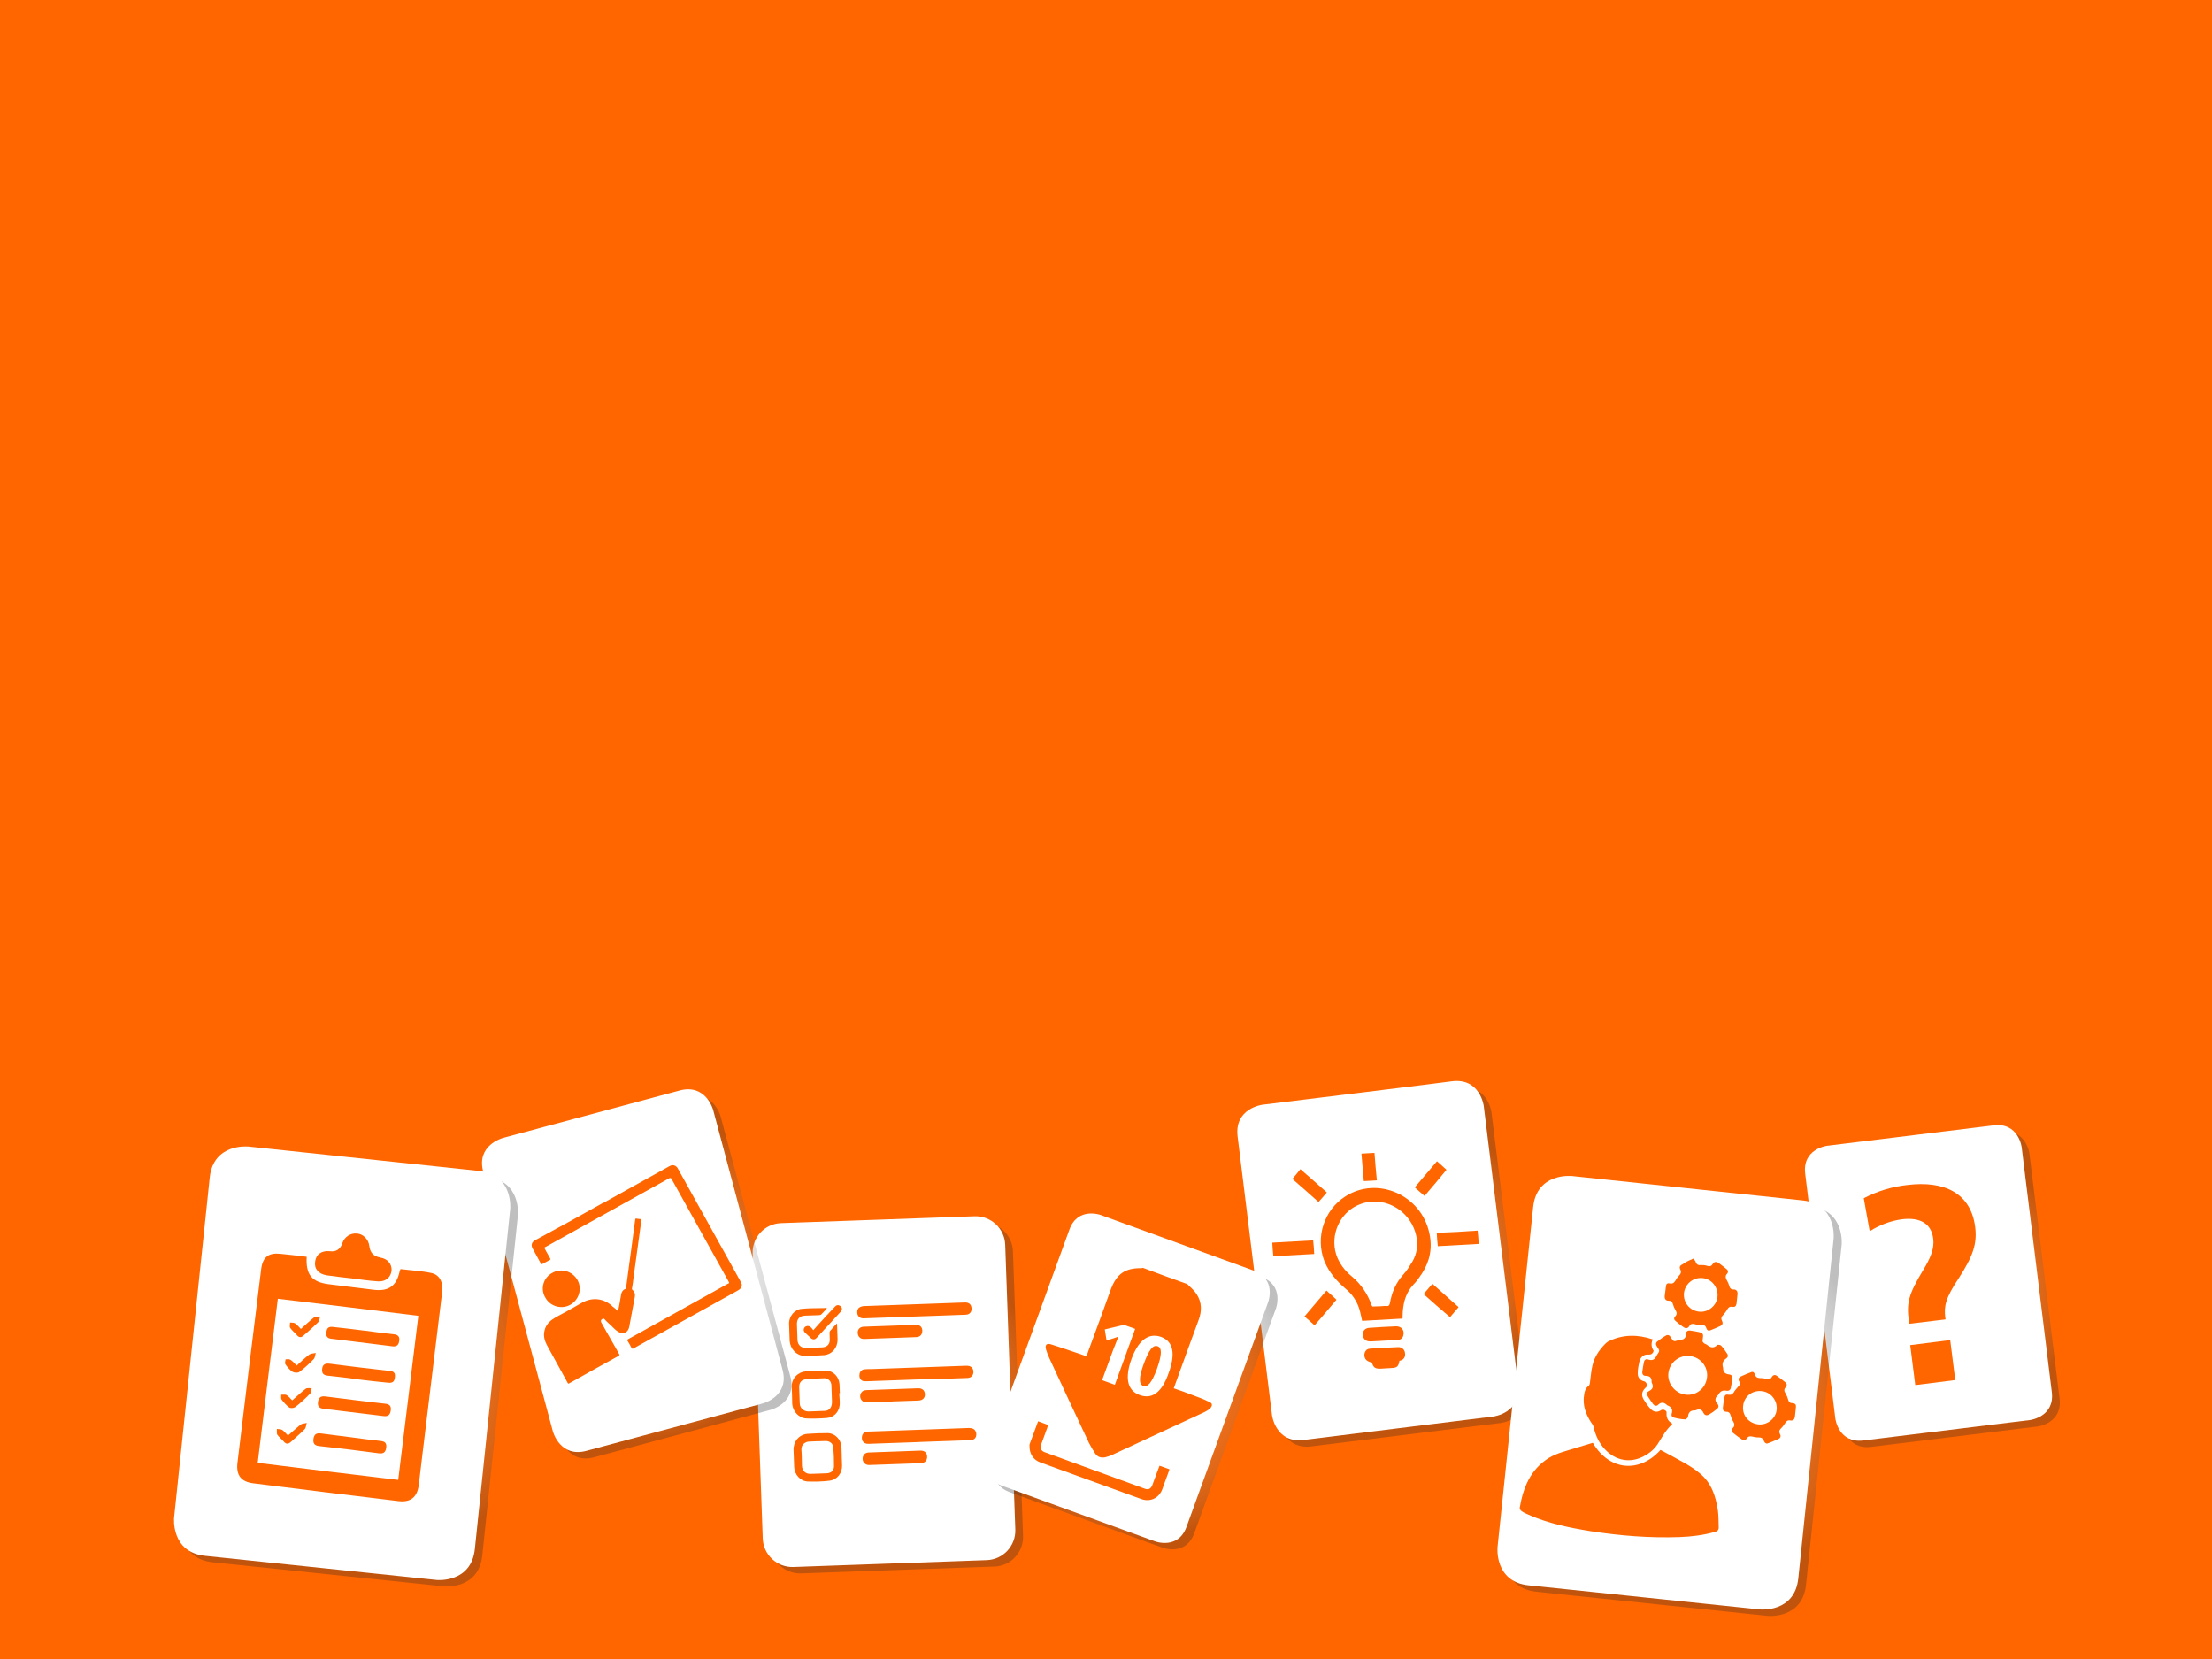 <?xml version="1.0" encoding="UTF-8"?><svg id="SSL_ILLUSTRATION" xmlns="http://www.w3.org/2000/svg" xmlns:xlink="http://www.w3.org/1999/xlink" viewBox="0 0 400 300"><defs><style>.cls-1{fill:#fff;}.cls-1,.cls-2,.cls-3,.cls-4,.cls-5,.cls-6,.cls-7,.cls-8,.cls-9{stroke-width:0px;}.cls-2{fill:#f60;}.cls-3{fill:url(#radial-gradient-2);}.cls-4{fill:url(#radial-gradient-7);}.cls-5{fill:url(#radial-gradient-5);}.cls-6{fill:url(#radial-gradient);}.cls-7{fill:url(#radial-gradient-6);}.cls-8{fill:url(#radial-gradient-3);}.cls-9{fill:url(#radial-gradient-4);}</style><radialGradient id="radial-gradient" cx="161" cy="151.52" fx="161" fy="151.52" r="27.29" gradientTransform="translate(-5.02 107.09) rotate(-2.03)" gradientUnits="userSpaceOnUse"><stop offset="0" stop-color="#fff" stop-opacity="0"/><stop offset=".1" stop-color="#f3f3f3" stop-opacity=".03"/><stop offset=".29" stop-color="#d3d2d2" stop-opacity=".09"/><stop offset=".54" stop-color="#9f9e9e" stop-opacity=".16"/><stop offset=".84" stop-color="#595656" stop-opacity=".25"/><stop offset="1" stop-color="#2f2b2c" stop-opacity=".3"/></radialGradient><radialGradient id="radial-gradient-2" cx="116.41" cy="128.06" fx="116.41" fy="128.06" r="29.65" gradientTransform="translate(-5.02 107.09) rotate(-2.03)" gradientUnits="userSpaceOnUse"><stop offset="0" stop-color="#fff" stop-opacity="0"/><stop offset=".1" stop-color="#f3f3f3" stop-opacity=".03"/><stop offset=".29" stop-color="#d3d2d2" stop-opacity=".09"/><stop offset=".54" stop-color="#9f9e9e" stop-opacity=".16"/><stop offset=".84" stop-color="#595656" stop-opacity=".25"/><stop offset="1" stop-color="#2f2b2c" stop-opacity=".3"/></radialGradient><radialGradient id="radial-gradient-3" cx="251.11" cy="131.01" fx="251.11" fy="131.01" r="28.51" gradientTransform="translate(-5.02 107.09) rotate(-2.03)" gradientUnits="userSpaceOnUse"><stop offset="0" stop-color="#fff" stop-opacity="0"/><stop offset=".1" stop-color="#f3f3f3" stop-opacity=".03"/><stop offset=".29" stop-color="#d3d2d2" stop-opacity=".09"/><stop offset=".54" stop-color="#9f9e9e" stop-opacity=".16"/><stop offset=".84" stop-color="#595656" stop-opacity=".25"/><stop offset="1" stop-color="#2f2b2c" stop-opacity=".3"/></radialGradient><radialGradient id="radial-gradient-4" cx="350.47" cy="138.56" fx="350.47" fy="138.56" r="25.06" gradientTransform="translate(-5.02 107.09) rotate(-2.03)" gradientUnits="userSpaceOnUse"><stop offset="0" stop-color="#fff" stop-opacity="0"/><stop offset=".1" stop-color="#f3f3f3" stop-opacity=".03"/><stop offset=".29" stop-color="#d3d2d2" stop-opacity=".09"/><stop offset=".54" stop-color="#9f9e9e" stop-opacity=".16"/><stop offset=".84" stop-color="#595656" stop-opacity=".25"/><stop offset="1" stop-color="#2f2b2c" stop-opacity=".3"/></radialGradient><radialGradient id="radial-gradient-5" cx="205.19" cy="150.65" fx="205.19" fy="150.65" r="28.16" gradientTransform="translate(-5.02 107.09) rotate(-2.03)" gradientUnits="userSpaceOnUse"><stop offset="0" stop-color="#fff" stop-opacity="0"/><stop offset=".1" stop-color="#f3f3f3" stop-opacity=".03"/><stop offset=".29" stop-color="#d3d2d2" stop-opacity=".09"/><stop offset=".54" stop-color="#9f9e9e" stop-opacity=".16"/><stop offset=".84" stop-color="#595656" stop-opacity=".25"/><stop offset="1" stop-color="#2f2b2c" stop-opacity=".3"/></radialGradient><radialGradient id="radial-gradient-6" cx="63.24" cy="142.92" fx="63.24" fy="142.92" r="35.86" gradientTransform="translate(-5.02 107.09) rotate(-2.03)" gradientUnits="userSpaceOnUse"><stop offset="0" stop-color="#fff" stop-opacity="0"/><stop offset=".1" stop-color="#f3f3f3" stop-opacity=".03"/><stop offset=".29" stop-color="#d3d2d2" stop-opacity=".09"/><stop offset=".54" stop-color="#9f9e9e" stop-opacity=".16"/><stop offset=".84" stop-color="#595656" stop-opacity=".25"/><stop offset="1" stop-color="#2f2b2c" stop-opacity=".3"/></radialGradient><radialGradient id="radial-gradient-7" cx="302.28" cy="156.72" fx="302.28" fy="156.72" r="35.86" gradientTransform="translate(-5.02 107.09) rotate(-2.03)" gradientUnits="userSpaceOnUse"><stop offset="0" stop-color="#fff" stop-opacity="0"/><stop offset=".1" stop-color="#f3f3f3" stop-opacity=".03"/><stop offset=".29" stop-color="#d3d2d2" stop-opacity=".09"/><stop offset=".54" stop-color="#9f9e9e" stop-opacity=".16"/><stop offset=".84" stop-color="#595656" stop-opacity=".25"/><stop offset="1" stop-color="#2f2b2c" stop-opacity=".3"/></radialGradient></defs><rect class="cls-2" width="400" height="300"/><path class="cls-6" d="m142.65,222.34l34.99-1.24c2.92-.1,5.42,2.18,5.53,5.15l1.83,51.5c.1,2.92-2.18,5.42-5.15,5.53l-34.99,1.24c-2.92.1-5.42-2.18-5.53-5.15l-1.83-51.5c-.11-2.97,2.18-5.42,5.15-5.53Z"/><path class="cls-1" d="m141.25,221.18l34.99-1.24c2.92-.1,5.42,2.18,5.53,5.15l1.83,51.5c.1,2.92-2.18,5.42-5.15,5.53l-34.99,1.24c-2.92.1-5.42-2.18-5.53-5.15l-1.83-51.5c-.11-2.97,2.18-5.42,5.15-5.53Z"/><path class="cls-2" d="m165.39,238.07c-3.07.11-6.14.22-9.21.33-.5.02-.92-.22-1.08-.62-.17-.45-.09-1.06.26-1.32.25-.16.54-.27.85-.28l9.87-.35,8.36-.3c.81-.03,1.22.36,1.25,1.12.02.6-.37,1.07-1.02,1.09l-4.38.16c-1.61.06-3.27.12-4.88.17h0Z"/><path class="cls-2" d="m165.79,249.45l-8.91.32c-.25,0-.5.02-.76-.02-.51-.13-.78-.63-.7-1.19.03-.51.42-.92.92-.94.45-.07.86-.03,1.31-.05,5.69-.2,11.38-.4,17.07-.6.81-.03,1.27.36,1.3,1.06.02.65-.36,1.12-1.07,1.15l-5.13.18c-1.31,0-2.67.04-4.03.09"/><path class="cls-2" d="m166.19,260.77c-3.07.11-6.09.22-9.16.32-.81.03-1.28-.51-1.16-1.32.08-.51.42-.87,1.03-.89l1.76-.06c5.49-.19,11.02-.39,16.51-.59.25,0,.51.03.76.12.46.19.68.73.6,1.24-.08.51-.47.82-1.03.84l-5.94.21-3.37.12h0Z"/><path class="cls-2" d="m147.89,260.62h0l-1.56.06c-.65.02-1.49.51-1.41,1.51.08.95.07,1.91.1,2.87.03.91.66,1.49,1.56,1.46l2.87-.1c.86-.03,1.39-.5,1.36-1.36.01-1.11-.03-2.22-.12-3.32-.08-.7-.59-1.14-1.35-1.16l-1.46.05m4.33,2.77l.06,1.56c.05,1.46-.91,2.65-2.32,2.8-1.25.15-2.56.19-3.88.14-1.36-.05-2.41-1.28-2.46-2.63l-.11-3.07c-.05-1.51.96-2.76,2.47-2.91,1.26-.09,2.46-.14,3.73-.13s2.36,1.13,2.46,2.43l.06,1.81h0Z"/><path class="cls-2" d="m147.49,249.29h0c-.55.07-1.06.04-1.61.11-.91.03-1.39.6-1.36,1.46l.1,2.92c.03.86.71,1.44,1.56,1.46l2.97-.11c.55-.02.95-.29,1.18-.85.09-.26.13-.56.12-.81l-.1-2.87c0-.15-.01-.3-.07-.45-.12-.55-.69-.93-1.19-.92-.55.02-1.06.04-1.61.06m4.28,2.67c.02.7.15,1.46.08,2.16-.16,1.27-1.08,2.21-2.34,2.3-1.21.09-2.46.14-3.68.08-1.36-.05-2.46-1.27-2.56-2.63-.03-.96-.02-1.97-.1-2.92-.11-1.76,1.26-2.87,2.52-2.96,1.21-.09,2.46-.14,3.67-.13,1.31,0,2.36,1.08,2.46,2.43l.06,1.66h-.1"/><path class="cls-2" d="m149.56,236.56c-.39.42-.68.78-1.07,1.15-.05.05-.2.11-.35.11l-2.57.09c-.96.03-1.49.61-1.46,1.56l.1,2.82c.03.91.66,1.49,1.56,1.46l2.87-.1c.91-.03,1.44-.56,1.41-1.46l-.04-1.21c0-.1.04-.25.09-.31.39-.42.78-.88,1.21-1.35.06.15.06.2.06.25l.09,2.67c0,1.46-.96,2.66-2.42,2.81-1.21.09-2.41.14-3.62.13-1.41-.05-2.51-1.27-2.62-2.68l-.11-3.12c-.05-1.31.97-2.6,2.27-2.7,1.36-.15,2.72-.1,4.08-.14.15-.06.3-.01.51.03"/><path class="cls-2" d="m161.44,253.43l-4.73.17c-.91.03-1.44-.91-1.02-1.68.19-.36.54-.52.94-.54l6.8-.24,2.57-.09c.76-.03,1.22.36,1.25,1.06s-.41,1.12-1.17,1.15l-4.63.16"/><path class="cls-2" d="m160.96,239.74l4.68-.17c.65-.02,1.12.36,1.14,1.02.02.7-.36,1.17-1.07,1.2l-9.46.34c-.65.02-1.12-.41-1.15-1.12-.02-.65.42-1.07,1.07-1.1l4.78-.17"/><path class="cls-2" d="m161.77,262.49l4.68-.17c.7-.02,1.17.36,1.2,1.07s-.41,1.17-1.12,1.2l-9.36.33c-.86.03-1.39-.76-1.11-1.57.19-.46.53-.67.98-.69l4.73-.17"/><path class="cls-2" d="m147.08,240.53c.34-.42.68-.73.97-1.09.97-1.04,1.94-2.14,2.96-3.18.24-.26.49-.32.8-.18.31.14.47.39.43.69-.05.15-.09.36-.24.46-1.46,1.56-2.86,3.13-4.32,4.69-.34.36-.69.38-1.06.04s-.68-.63-1.04-.97c-.31-.29-.33-.69-.04-1.01.29-.26.7-.28,1.01-.04.21.19.37.39.52.59"/><path class="cls-3" d="m92.29,206.96s-4.79,1.28-3.51,6.07l12.6,46.98s1.28,4.79,6.07,3.51l31.95-8.59s4.79-1.28,3.51-6.07l-12.6-46.98s-1.28-4.79-6.07-3.51c0,0-31.95,8.59-31.95,8.59Z"/><path class="cls-1" d="m90.89,205.8s-4.79,1.28-3.51,6.07l12.6,46.98s1.28,4.79,6.07,3.51l31.95-8.59s4.79-1.28,3.51-6.07l-12.55-46.99s-1.28-4.79-6.07-3.51c-.05,0-32,8.59-32,8.59Z"/><path class="cls-2" d="m111.76,237.12c.22-1.02.38-1.98.55-2.99.08-.51.32-.87.77-1.04.15-.06.1-.15.14-.26.32-2.28.59-4.56.92-6.84.24-1.82.48-3.6.72-5.42.04-.2.09-.26.24-.21.2.04.46.08.66.08s.26.09.21.29c-.48,3.39-.92,6.84-1.4,10.23-.08.66-.15,1.32-.28,1.98-.05.15,0,.25.11.35.36.29.48.74.4,1.2-.34,1.83-.68,3.65-1.02,5.48-.22,1.02-1.11,1.4-2.04.83-.52-.33-.88-.78-1.3-1.16-.36-.34-.78-.68-1.1-1.07-.16-.15-.26-.19-.45-.03q-.35.21-.18.56c.59,1.04,1.18,2.13,1.78,3.16.48.84.97,1.68,1.45,2.57.11.15.11.25-.09.36-2.97,1.62-5.93,3.28-8.9,4.95-.15.11-.25.06-.31-.09-1.24-2.27-2.48-4.5-3.72-6.77-.43-.79-.66-1.64-.49-2.5.17-.96.7-1.64,1.44-2.17.74-.53,1.53-.86,2.27-1.29,1.04-.59,2.13-1.18,3.16-1.78,1.88-1.02,4.01-.75,5.52.76.36.24.62.48.94.82"/><path class="cls-2" d="m108.95,217.61c4.05-2.26,8.06-4.47,12.11-6.73.64-.38,1.26-.09,1.53.45,3.77,6.82,7.59,13.64,11.36,20.46.38.64.19,1.15-.45,1.53-6.33,3.5-12.61,7-18.93,10.5-.2.11-.3.11-.41-.14-.22-.45-.43-.84-.7-1.24-.05-.1-.06-.2.09-.26.05,0,.1-.05.2-.11,5.93-3.28,11.91-6.62,17.84-9.91.35-.16.3-.11.14-.46-3.44-6.18-6.84-12.31-10.28-18.49-.11-.2-.26-.24-.46-.13-7.41,4.14-14.88,8.24-22.29,12.38-.35.16-.3.11-.13.46.32.54.59,1.09.91,1.63.11.15.06.25-.09.31-.45.22-.84.48-1.29.7-.15.06-.2.06-.31-.09-.49-.94-1.02-1.83-1.51-2.77-.27-.54-.14-1.05.4-1.38,4.11-2.21,8.21-4.47,12.26-6.74"/><path class="cls-2" d="m99.87,230.18c1.58-.91,3.62-.33,4.53,1.25.91,1.58.33,3.62-1.3,4.53-1.58.86-3.62.28-4.48-1.3-.96-1.58-.38-3.62,1.25-4.48"/><path class="cls-8" d="m229.68,200.93s-5.12.64-4.48,5.75l6.22,50.39s.64,5.12,5.75,4.48l34.28-4.24s5.12-.64,4.48-5.75l-6.22-50.39s-.64-5.12-5.75-4.48c-.05.05-34.28,4.24-34.28,4.24Z"/><path class="cls-1" d="m228.28,199.77s-5.12.64-4.48,5.75l6.22,50.39s.64,5.12,5.75,4.48l34.28-4.24s5.12-.64,4.48-5.75l-6.22-50.39s-.64-5.12-5.75-4.48c0,.05-34.28,4.24-34.28,4.24Z"/><path class="cls-2" d="m249.64,236.21h0c.35-.01.7-.08,1.11-.04.35.04.5-.12.59-.52.33-1.93,1.08-3.67,2.39-5.13.68-.73,1.2-1.61,1.73-2.48.76-1.39,1.01-2.91.64-4.56-1.08-4.9-6.32-7.59-10.73-5.47-3.17,1.52-4.8,5.31-3.77,8.75.51,1.65,1.57,3.02,2.87,4.08,1.66,1.4,2.83,3.13,3.56,5.17.06.2.16.3.36.24.4-.01.81-.03,1.26-.04m3.96,2.23c-2.46.14-4.93.28-7.29.41-.18-.75-.31-1.5-.53-2.2-.45-1.4-1.25-2.58-2.39-3.54-1.66-1.4-3.08-3.02-3.91-5.05-1.66-4.28-.08-9.27,3.82-11.73,5.77-3.68,13.65-.28,15.15,6.62.6,2.65.13,5.09-1.3,7.3-.48.72-.96,1.45-1.59,2.07-1.26,1.36-1.76,2.99-1.9,4.81-.04.4-.02.86-.05,1.31"/><path class="cls-2" d="m253.06,246.07c-.17,1.01-.41,1.27-1.42,1.31-.7.02-1.36.1-2.06.12-.91.03-1.27-.26-1.5-1.11-.92-.22-1.28-.56-1.36-1.26-.02-.7.36-1.22,1.01-1.25,1.71-.11,3.42-.22,5.13-.28.6-.02,1.12.41,1.2,1.02.12.65-.16,1.22-.76,1.39-.05,0-.15.06-.25.06"/><path class="cls-2" d="m230.26,227.17c-.08-.85-.16-1.61-.19-2.46,2.46-.14,4.93-.28,7.39-.41.08.8.16,1.61.19,2.46-2.46.14-4.93.28-7.39.41"/><path class="cls-2" d="m267.2,222.53c.08.8.16,1.61.19,2.41-2.46.14-4.88.27-7.39.41-.08-.8-.16-1.61-.19-2.41,2.47-.09,4.93-.23,7.39-.41"/><path class="cls-2" d="m250.26,242.44c-.81.03-1.56.11-2.36.13-.86.03-1.37-.35-1.45-1.16-.08-.75.41-1.27,1.21-1.3,1.61-.11,3.22-.21,4.78-.27.96-.03,1.59.7,1.32,1.67-.13.51-.53.77-1.08.84-.81-.02-1.61.06-2.42.09"/><path class="cls-2" d="m239.93,215.64c-.48.57-.97,1.14-1.5,1.72-1.56-1.41-3.17-2.81-4.73-4.17.48-.57.97-1.14,1.45-1.77,1.61,1.4,3.22,2.81,4.79,4.22"/><path class="cls-2" d="m257.6,216.27c-.57-.53-1.2-1.02-1.77-1.55,1.36-1.56,2.66-3.17,4.02-4.73.57.48,1.14,1.02,1.72,1.55-1.26,1.56-2.61,3.12-3.97,4.73"/><path class="cls-2" d="m241.68,235.03c-1.31,1.51-2.61,3.12-3.97,4.63-.57-.53-1.2-1.07-1.82-1.6,1.31-1.51,2.61-3.12,3.97-4.68.62.53,1.2,1.07,1.82,1.65"/><path class="cls-2" d="m257.42,234.02c.48-.57,1.02-1.2,1.6-1.87,1.56,1.41,3.17,2.81,4.74,4.22-.53.62-1.06,1.25-1.55,1.82-1.61-1.35-3.17-2.76-4.78-4.17"/><path class="cls-2" d="m248.98,213.45c-.81.03-1.56.11-2.36.13-.16-1.66-.27-3.27-.43-4.97.81-.03,1.56-.11,2.36-.13.11,1.66.27,3.32.43,4.97"/><path class="cls-9" d="m331.79,208.35s-4.52.56-3.95,5.08l5.45,44.26s.56,4.52,5.08,3.95l30.11-3.69s4.52-.56,3.95-5.08l-5.45-44.26s-.56-4.52-5.08-3.95c0,0-30.11,3.69-30.11,3.69Z"/><path class="cls-1" d="m330.39,207.19s-4.52.56-3.95,5.08l5.45,44.26s.56,4.52,5.08,3.95l30.11-3.69s4.52-.56,3.95-5.08l-5.45-44.26s-.56-4.52-5.08-3.95l-30.11,3.69Z"/><path class="cls-2" d="m353.57,249.56l-7.23.91-.91-7.23,7.23-.91.91,7.23Zm-16.54-32.88c2.57-1.35,5.22-2.1,7.83-2.39,6.82-.85,11.55,1.51,12.32,7.63.36,2.96-.37,5.2-2.95,9.18-2.49,3.72-2.69,5.14-2.47,7.09l.06.4-6.58.79-.07-.6c-.41-3.16-.07-4.69,2.6-9.11,1.38-2.27,2.03-3.9,1.82-5.66-.36-2.91-2.56-3.89-5.62-3.53-2.01.27-4.05,1-5.87,2.17l-1.07-5.96h0Z"/><path class="cls-5" d="m200.44,220.87s-4.14-1.52-5.65,2.62l-14.79,40.7s-1.52,4.14,2.62,5.65l27.68,10.06s4.14,1.52,5.65-2.62l14.79-40.7s1.52-4.14-2.62-5.65l-27.68-10.06Z"/><path class="cls-1" d="m199.04,219.71s-4.14-1.52-5.65,2.62l-14.79,40.7s-1.52,4.14,2.62,5.65l27.68,10.06s4.14,1.52,5.65-2.62l14.79-40.7s1.52-4.14-2.62-5.65c0,0-27.68-10.06-27.68-10.06Z"/><path class="cls-2" d="m187.71,257.01c.61.23,1.17.41,1.84.69-.09.2-.14.36-.18.51-.37,1.02-.74,1.99-1.1,3.01-.23.66,0,1.16.65,1.39,6.03,2.21,12,4.36,18.03,6.57.72.28,1.16.06,1.44-.66.41-1.12.83-2.3,1.29-3.47.61.23,1.17.41,1.79.64-.05.1-.04.2-.09.31-.42,1.07-.78,2.19-1.19,3.27-.6,1.63-2.18,2.4-3.82,1.8-6.08-2.2-12.15-4.41-18.23-6.61-1.28-.46-1.97-1.54-1.97-2.9v-.35s1.55-4.19,1.55-4.19h0Z"/><path class="cls-2" d="m209.31,243.44c-.82-.27-1.54.61-2.51,3.26-.87,2.4-.88,3.61-.06,3.93.82.27,1.54-.61,2.46-3.06.96-2.71.92-3.86.11-4.14"/><path class="cls-2" d="m206.09,252.27c-2.3-.83-2.68-3.18-1.49-6.5,1.19-3.27,3-4.84,5.35-4.02,2.35.87,2.58,3.24,1.39,6.5-1.14,3.32-2.85,4.89-5.25,4.02m-4.5-1.86l-2.3-.83,1.98-5.41c.32-.87.79-1.94.97-2.45h-.05c-.4.17-1.2.4-2.09.68l-.32-2,3.45-.83,2.04.73-3.67,10.11h0Zm17.04,3.08c-1.08-.52-2.2-.93-3.32-1.34-.97-.37-1.94-.74-3.06-1.1.14-.41.28-.72.37-1.02,1.38-3.78,2.71-7.56,4.13-11.34.6-1.63.59-3.2-.37-4.67-.43-.69-1.1-1.22-1.68-1.81-2.66-.96-5.36-1.93-8.02-2.94-.1,0-.15.06-.25.06-2.98-.05-4.5,1.02-5.56,3.83-1.33,3.68-2.66,7.4-4.04,11.08-.09.31-.23.61-.37,1.02-.41-.14-.72-.28-1.02-.37-1.79-.59-3.57-1.23-5.36-1.78-.82-.27-1.16.09-.92.94.17.55.39,1.15.66,1.69,2.35,5.06,4.69,10.12,7.09,15.17.33.64.7,1.29,1.13,1.93.43.64,1.04.82,1.79.69.4-.11.85-.23,1.2-.4,5.6-2.62,11.21-5.19,16.81-7.8.3-.16.59-.32.89-.54.58-.58.57-1.03-.1-1.31"/><path class="cls-7" d="m46.18,208.49s-6.27-.63-6.91,5.64l-6.44,61.47s-.63,6.27,5.64,6.91l41.84,4.36s6.27.63,6.91-5.64l6.44-61.47s.63-6.27-5.64-6.91l-41.84-4.36h0Z"/><path class="cls-1" d="m44.83,207.33s-6.27-.63-6.91,5.64l-6.44,61.47s-.63,6.27,5.64,6.91l41.84,4.36s6.27.63,6.91-5.64l6.39-61.42s.63-6.27-5.64-6.91l-41.79-4.42h0Z"/><path class="cls-2" d="m46.6,264.53c8.46,1.06,16.96,2.07,25.41,3.08,1.21-9.92,2.42-19.79,3.64-29.67-8.51-1.06-16.91-2.07-25.41-3.08-1.21,9.87-2.43,19.64-3.64,29.67m8.86-37.26c-.19,3.23.92,4.55,3.91,4.95,2.73.36,5.52.66,8.25,1.02,2.68.31,4.11-.7,4.67-3.44.05-.1.09-.2.14-.31,1.87.24,3.74.32,5.57.71,1.57.35,2.18,1.74,1.94,3.56-1.17,9.52-2.3,19.03-3.47,28.55-.23,2.07-.51,4.1-.74,6.18-.27,2.28-1.5,3.23-3.73,2.95-8.71-1.05-17.41-2.1-26.17-3.21-2.23-.27-3.13-1.45-2.9-3.63,1.4-11.69,2.85-23.44,4.3-35.13.28-2.18,1.36-2.97,3.48-2.74,1.57.15,3.14.34,4.76.54"/><path class="cls-2" d="m63.42,259.9c1.77.24,3.6.48,5.37.67.76.07,1.17.36,1.05,1.22s-.51,1.13-1.38,1.01c-3.55-.48-7.09-.91-10.63-1.29-.76-.07-1.27-.31-1.15-1.27.12-1.01.67-1.13,1.48-1.01,1.72.24,3.49.43,5.27.67,0-.05,0,0,0,0"/><path class="cls-2" d="m64.35,253.21c1.77.24,3.49.43,5.26.62.76.07,1.17.36,1.05,1.22s-.51,1.13-1.38,1.01l-10.63-1.29c-.76-.07-1.27-.31-1.15-1.22.12-1.01.67-1.13,1.48-1.01,1.77.24,3.59.43,5.37.67h0"/><path class="cls-2" d="m64.72,249.42c-1.82-.24-3.65-.48-5.47-.66-.71-.08-1.07-.37-1-1.17s.47-1.07,1.27-1c3.65.48,7.29.9,10.98,1.32.76.07,1.02.42.9,1.18-.07.76-.42,1.02-1.18.95-1.87-.19-3.69-.37-5.52-.61"/><path class="cls-2" d="m65.87,240.61c1.77.24,3.6.48,5.37.67.71.08,1.07.42.95,1.18-.08.71-.42,1.07-1.17,1-3.7-.47-7.39-.9-11.09-1.37-.76-.07-1.02-.47-.9-1.23.07-.76.47-1.02,1.23-.9,1.87.19,3.74.42,5.62.66"/><path class="cls-2" d="m54.41,240.31c.83-.74,1.61-1.47,2.4-2.1.24-.21.7-.08,1.05-.14-.09.36-.07.81-.32,1.02-.83.84-1.76,1.62-2.64,2.41-.44.42-.84.38-1.21-.06-.37-.44-.89-.83-1.21-1.32-.16-.25-.02-.65-.03-.96.3.04.65-.02.86.12.41.24.68.63,1.09,1.02"/><path class="cls-2" d="m52.85,253.22c.88-.74,1.61-1.47,2.45-2.1.25-.16.7-.08,1.06-.09-.09.31-.07.76-.27.97-.88.89-1.75,1.73-2.74,2.47-.25.16-.8.23-1.06.04-.52-.38-.99-.92-1.36-1.41-.16-.2-.07-.6-.08-.9.3.04.7-.08.96.07.36.19.63.58,1.04.97"/><path class="cls-2" d="m53.64,246.94c.83-.74,1.51-1.41,2.3-2,.29-.21.75-.18,1.15-.29-.09.36-.12.86-.36,1.12-.83.84-1.66,1.62-2.59,2.31-.24.21-.9.18-1.21,0-.52-.33-.94-.82-1.31-1.36-.16-.2-.02-.6.02-.91.3-.01.65-.07.86.07.41.24.73.63,1.15,1.07"/><path class="cls-2" d="m52.07,259.6c.78-.68,1.51-1.36,2.3-2,.29-.21.75-.18,1.1-.29-.14.41-.12.91-.41,1.17-.78.78-1.66,1.52-2.44,2.25-.49.42-.84.48-1.31-.05-.37-.44-.83-.78-1.15-1.22-.16-.25-.08-.7-.09-1.06.3.04.71.03.96.17.41.29.68.68,1.04,1.02"/><path class="cls-2" d="m68.77,227.4c-1.22-.21-1.85-.89-1.99-2.1-.14-1.2-1.14-2.18-2.25-2.24-1.16-.11-2.25.63-2.61,1.71-.36,1.12-1.15,1.65-2.27,1.49-1.47-.15-2.5.54-2.66,1.86-.21,1.32.58,2.25,2.1,2.5,1.47.2,2.99.4,4.51.55,1.57.2,3.14.44,4.71.54,1.41.1,2.34-.69,2.5-1.95.06-1.21-.73-2.14-2.05-2.35"/><path class="cls-4" d="m285.55,213.82s-6.27-.63-6.91,5.64l-6.44,61.47s-.63,6.27,5.64,6.91l41.84,4.36s6.27.63,6.91-5.64l6.44-61.47s.63-6.27-5.64-6.91l-41.84-4.36h0Z"/><path class="cls-1" d="m284.15,212.66s-6.27-.63-6.91,5.64l-6.44,61.47s-.63,6.27,5.64,6.91l41.84,4.36s6.27.63,6.91-5.64l6.39-61.42s.63-6.27-5.64-6.91l-41.79-4.42h0Z"/><path class="cls-2" d="m288.03,260.91c3.11,5.28,8.66,5.34,12.24,1.28,1.39.76,2.83,1.51,4.27,2.32.98.57,2.01,1.19,2.84,1.92,2.08,1.69,2.87,4.08,3.26,6.64.14,1,.12,2.06.16,3.12.02.45-.23.71-.68.83-2.1.58-4.2.85-6.37.93-5.39.19-10.69-.23-16.02-1.05-3.85-.62-7.71-1.39-11.3-2.98-.41-.19-.87-.37-1.28-.66-.21-.14-.37-.44-.33-.64.63-3.65,1.92-6.87,5.23-8.96.79-.48,1.63-.81,2.53-1.1,1.79-.57,3.64-1.09,5.44-1.65"/><path class="cls-2" d="m302.42,257.43c-.05.1-.1.15-.14.21-1.03.94-1.69,2.18-2.4,3.31-.62,1.03-1.55,1.82-2.59,2.36-2.47,1.35-5.16.84-7.1-1.26-1.05-1.12-1.65-2.46-2-3.91-.06-.3-.17-.55-.38-.79-1.06-1.58-1.68-3.27-1.34-5.19.08-.61.26-1.17.8-1.54.15-.11.19-.31.23-.51.16-1.11.22-2.23.49-3.29.35-1.47,1.21-2.71,2.28-3.81.2-.16.39-.37.64-.48,2.58-1.25,5.25-1.24,7.95-.33-.33.77-.25,1.42.17,2.06-.13.51-.43.72-.98.69-.76-.07-1.35.4-1.57,1.16-.17.76-.35,1.57-.32,2.33.02.7.45,1.19,1.21,1.37.2.04.36.34.47.54.06.15-.08.46-.23.56-.68.63-.86,1.29-.43,2.08.38.64.85,1.33,1.38,1.87.57.53,1.18.56,1.82.14.3-.16.45-.12.71.03s.31.29.27.6c-.02.81.3,1.4,1.07,1.83"/><path class="cls-2" d="m308.68,249.09c.23-1.92-1.14-3.64-3.06-3.87-1.97-.23-3.69,1.14-3.92,3.06-.24,1.87,1.19,3.69,3.11,3.92,1.92.23,3.64-1.14,3.87-3.11m-.75-6.98c-.19.41.03.76.49.94.05.05.15.05.2.09.62.53,1.24.76,1.92.08.1-.1.6-.02.71.13.42.44.74.93,1.06,1.42.27.39.13.7-.27.97q-.69.48-.51,1.38c0,.1.06.15.06.25-.02.76.39,1.1,1.1,1.17.4.04.62.33.58.69-.08.61-.16,1.17-.29,1.77-.09.41-.43.57-.84.48q-.86-.17-1.34.6c-.05.1-.09.2-.19.26-.54.47-.52.98-.05,1.51.31.34.23.7-.12.96-.44.37-.88.69-1.38.96-.39.27-.8.18-1.02-.27-.27-.6-.68-.78-1.33-.51-.1.05-.15.06-.25.06-.81-.02-1.15.39-1.22,1.15-.04.2-.38.52-.54.47-.66-.03-1.37-.15-2.03-.33-.36-.09-.47-.39-.38-.69.23-.71,0-1.21-.71-1.49-.05,0-.1-.05-.15-.1-.52-.49-1.03-.57-1.56-.05-.29.31-.65.22-.91-.07-.37-.49-.69-.98-1.01-1.48-.27-.39-.13-.75.27-.92.64-.33.83-.79.5-1.43-.05-.1-.06-.15-.06-.25.03-.71-.29-1.05-1.05-1.07-.45.02-.67-.28-.63-.73.08-.56.16-1.17.29-1.72.08-.46.38-.67.84-.48.71.23,1.16-.04,1.44-.71.05-.05.1-.1.1-.15.48-.72.53-.72,0-1.46-.27-.39-.28-.75.12-1.01.44-.32.88-.69,1.38-.96.39-.27.75-.18.97.27.59.89.58.74,1.43.5.1,0,.15-.06.25-.06.7-.02,1.05-.29,1.07-1.05-.02-.45.33-.67.73-.63.56.08,1.11.16,1.67.29.71.18.77.38.65,1.19"/><path class="cls-2" d="m304.51,233.86c-.14,1.67,1.02,3.14,2.74,3.33,1.62.19,3.19-1.07,3.33-2.74s-1.07-3.19-2.69-3.33c-1.72-.19-3.19,1.07-3.38,2.74m1.69-6.26c.21.24.37.39.42.59.17.45.43.64.93.57.4-.01.81.02,1.22.16s.71.03.95-.34c.24-.41.59-.47,1-.24.52.38,1.04.77,1.5,1.16.31.24.32.59.08.85-.34.36-.28.72-.06,1.11.21.35.38.74.49,1.14.11.4.32.59.73.58.55-.02.77.33.74.83-.08.61-.11,1.21-.19,1.77-.09.41-.28.61-.74.53-.46-.08-.7.08-.94.49-.19.36-.48.72-.77,1.04-.29.31-.38.62-.17,1.01s.13.7-.27.92c-.6.27-1.19.55-1.79.77-.4.17-.65.02-.77-.38-.17-.45-.43-.64-.93-.57-.4.01-.81-.02-1.22-.16-.41-.09-.71-.03-.9.33-.29.46-.64.53-1.05.24-.52-.33-.98-.72-1.45-1.11-.31-.24-.37-.54-.08-.85.34-.36.33-.67.06-1.11-.21-.35-.38-.74-.49-1.14-.11-.4-.32-.59-.73-.58-.55.02-.77-.33-.74-.83.08-.61.16-1.27.24-1.87.04-.35.28-.51.64-.43.51.13.8-.08,1.09-.54.19-.36.43-.67.72-.98.24-.26.33-.57.17-.91-.27-.49-.13-.8.37-1.02.54-.42,1.18-.7,1.93-1.03"/><path class="cls-2" d="m315.21,254.25c-.19,1.72,1.02,3.14,2.79,3.33,1.62.14,3.14-1.07,3.28-2.69.14-1.67-1.07-3.19-2.74-3.33-1.72-.19-3.19,1.02-3.33,2.69m-.54-3.91c-.06-.2-.06-.4-.17-.55-.22-.4-.08-.7.27-.87.6-.27,1.24-.55,1.84-.77.35-.16.6-.02.72.38.17.5.43.64.93.67.4-.01.86.07,1.27.16.36.09.66.03.85-.33.29-.46.64-.48,1-.19.52.38.98.72,1.45,1.11.31.29.37.59.08.9s-.33.67-.06,1.06c.21.35.38.74.5,1.19.12.45.38.64.78.63.51.03.67.28.63.73-.08.61-.11,1.21-.19,1.77-.08.46-.33.72-.83.63-.41-.09-.65.07-.89.43-.24.36-.48.72-.82,1.04-.29.31-.38.57-.17.96.27.44.08.8-.37.97-.6.27-1.14.49-1.74.72-.35.16-.61-.03-.77-.38-.17-.5-.48-.69-.98-.67-.4.01-.76-.07-1.17-.16-.41-.09-.71-.03-.95.34s-.54.47-.9.18c-.57-.38-1.09-.77-1.61-1.2-.31-.24-.32-.54-.03-.86.39-.37.33-.77.06-1.21-.21-.29-.33-.69-.44-1.04-.12-.45-.33-.69-.78-.68-.51-.03-.67-.33-.63-.73.08-.66.15-1.32.28-1.93.09-.41.33-.52.69-.43.51.08.8-.08,1.04-.49.19-.36.53-.67.77-.99.15-.16.24-.26.34-.42"/></svg>